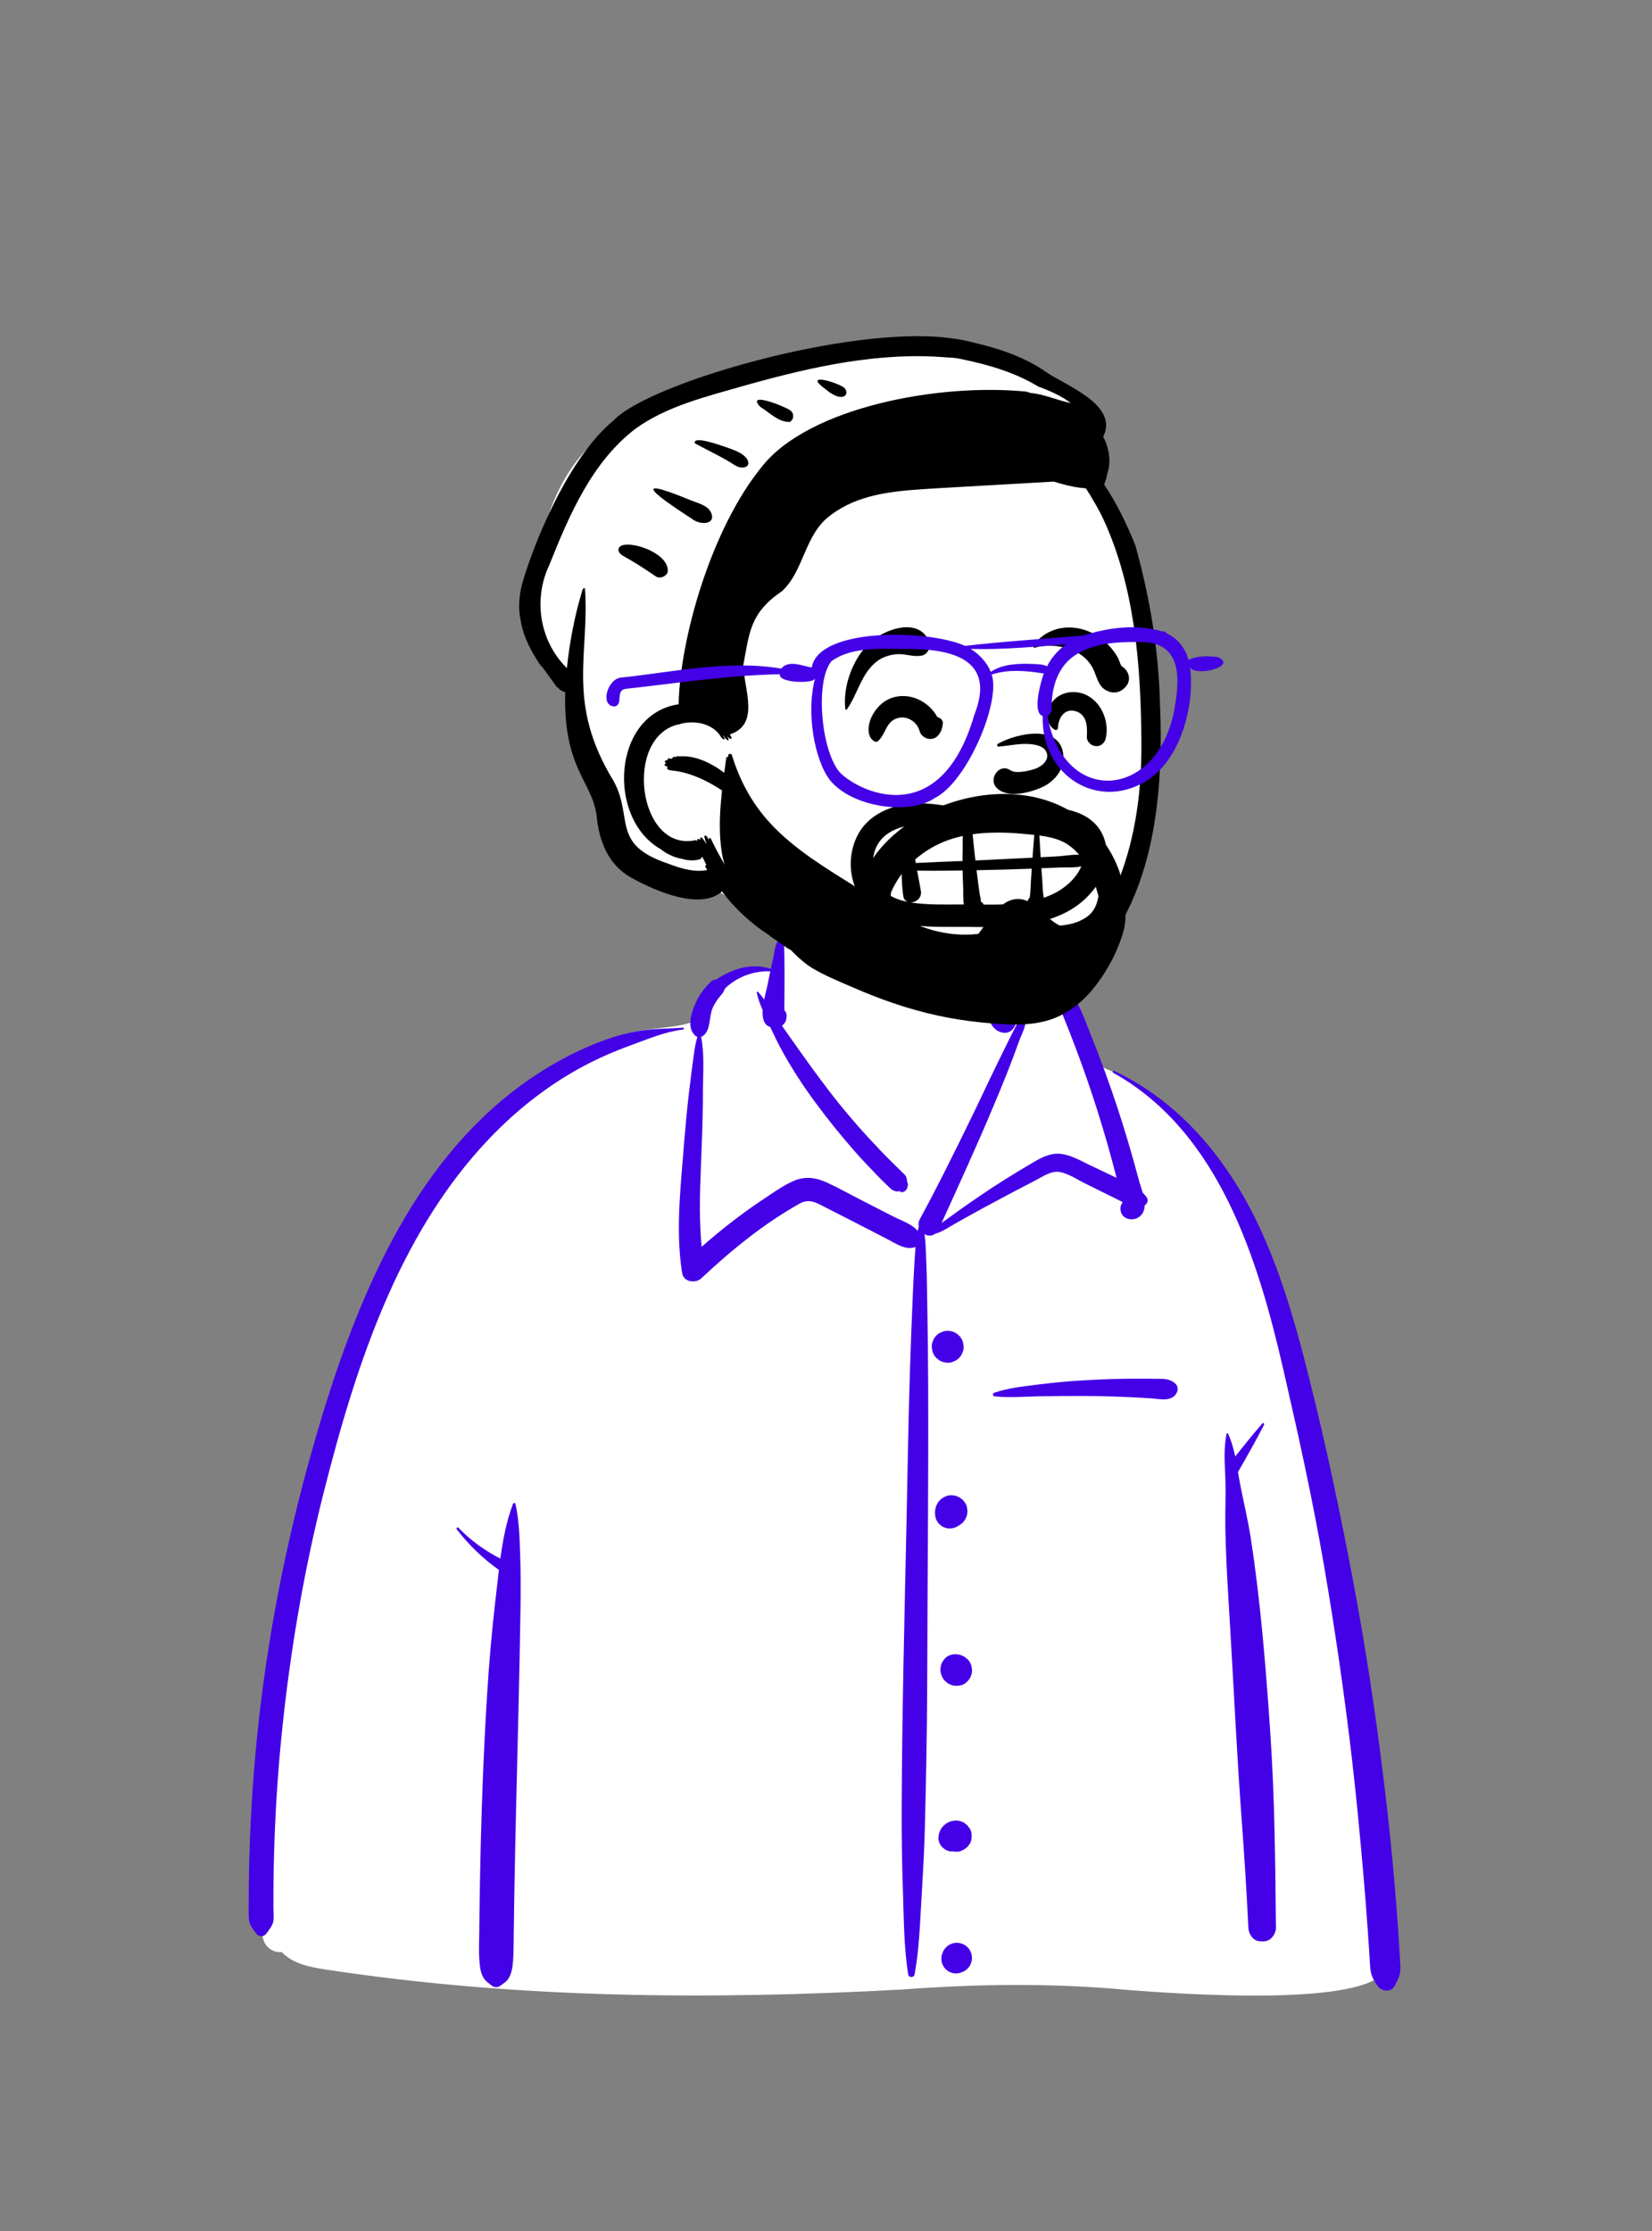 <?xml version="1.0" encoding="UTF-8"?>
<svg width="240px" height="324px" viewBox="0 0 240 324" version="1.1" xmlns="http://www.w3.org/2000/svg" xmlns:xlink="http://www.w3.org/1999/xlink">
    <rect x="0" y="0" width="240" height="324" fill="#808080" stroke="none"/>
    <!-- Generator: Sketch 62 (91390) - https://sketch.com -->
    <title>peep-76</title>
    <desc>Created with Sketch.</desc>
    <g id="Introduction" stroke="none" stroke-width="1" fill="none" fill-rule="evenodd">
        <g id="variations" transform="translate(-2526, -1730)">
            <g id="images" transform="translate(126, 110)">
                <g id="a-person/bust" transform="translate(2400, 1620)">
                    <g id="body/Button-Shirt-1" transform="translate(31.056, 135.053)">
                        <path d="M16.408,150.998 C44.009,155.193 72.111,155.403 99.941,153.88 C110.955,153.056 122.003,152.907 133.009,153.962 C139.512,154.445 168.025,156.626 170.354,150.799 C168.888,119.772 165.918,88.48 156.809,58.64 C153.062,48.044 149.844,39.25 142.532,30.482 C140.228,28.088 135.258,23.067 132.41,21.429 C129.943,20.011 128.912,20.517 127.495,18.121 C126.088,15.474 125.049,11.054 123.051,9.187 C121.015,7.285 117.999,7.966 114.261,8.578 C114.948,-0.707 110.664,-3.071 104.762,-4.837 C94.387,-8.798 84.142,-6.808 81.531,5.826 C76.689,5.826 73.97,7.91 71.03,9.913 C69.828,10.731 70.664,12.817 69.228,13.461 C66.572,14.407 61.879,14.175 59.322,15.339 C47.693,20.633 37.335,28.311 30.533,39.523 C15.284,63.462 4.809,113.889 6.621,142.262 C5.827,143.508 6.925,145.295 7.205,146.635 C7.557,147.8 8.698,148.575 9.889,148.443 C11.551,150.23 14.121,150.628 16.408,150.998 Z" id="🎨-Background" fill="#FFFFFF"></path>
                        <path d="M130.653,20.728 C130.484,20.633 130.633,20.391 130.803,20.471 C138.989,24.312 145.268,31.052 149.686,38.839 C154.262,46.903 156.869,56.058 159.117,65.005 L159.199,65.329 C161.596,74.901 163.634,84.572 165.469,94.266 C167.328,104.084 168.82,113.962 170.02,123.881 C170.613,128.786 171.142,133.699 171.555,138.622 C171.761,141.082 171.949,143.544 172.117,146.007 C172.184,146.992 172.248,147.977 172.302,148.963 L172.341,149.703 C172.375,150.373 172.454,151.046 172.289,151.708 C172.146,152.278 171.844,152.795 171.578,153.318 C171.053,154.354 169.613,154.183 169.047,153.318 L168.883,153.066 C168.508,152.486 168.196,151.947 168.078,151.225 C167.964,150.525 167.96,149.793 167.909,149.086 C167.815,147.787 167.735,146.486 167.643,145.186 C167.452,142.449 167.236,139.714 166.998,136.982 C166.527,131.587 166.021,126.197 165.4,120.816 C164.297,111.255 162.913,101.719 161.281,92.233 C159.686,82.967 157.67,73.795 155.567,64.635 L155.349,63.687 C151.667,47.693 145.992,29.275 130.653,20.728 Z M43.465,83.355 C43.526,83.195 43.785,83.159 43.828,83.355 C44.38,85.839 44.434,88.397 44.519,90.94 C44.602,93.448 44.598,95.968 44.562,98.477 C44.427,107.701 44.174,116.918 43.955,126.14 C43.846,130.753 43.743,135.367 43.664,139.981 C43.634,141.711 43.609,143.442 43.588,145.172 L43.563,147.454 C43.55,148.464 43.524,149.46 43.401,150.468 C43.32,151.131 43.147,151.764 42.781,152.332 C42.521,152.735 42.151,152.94 41.79,153.214 L41.723,153.267 C41.263,153.63 40.778,153.633 40.322,153.267 L40.19,153.162 C39.755,152.821 39.379,152.555 39.101,152.017 C38.714,151.268 38.652,150.454 38.586,149.629 C38.487,148.378 38.553,147.109 38.566,145.854 C38.592,143.337 38.626,140.82 38.671,138.303 C38.833,129.073 39.153,119.841 39.737,110.628 C40.012,106.288 40.384,101.934 40.885,97.612 L40.98,96.802 C41.132,95.53 41.27,94.236 41.426,92.938 C39.098,91.3 37.052,89.313 35.308,87.058 C35.179,86.892 35.391,86.66 35.546,86.82 C37.329,88.667 39.373,90.139 41.635,91.297 C42.006,88.578 42.516,85.875 43.465,83.355 Z M82.35,1.08 C82.382,1.055 82.432,1.044 82.462,1.08 C82.962,1.663 82.861,2.555 82.877,3.295 L82.879,3.363 C82.915,4.445 82.921,5.522 82.918,6.604 L82.907,10.047 L82.907,10.047 C82.905,10.52 82.867,11.013 82.891,11.489 L82.904,11.674 L82.904,11.674 C83.167,11.943 83.289,12.332 83.2,12.723 C83.183,13.224 82.921,13.642 82.539,13.905 L83.358,15.068 L83.358,15.068 L84.178,16.23 C85.868,18.628 87.577,21.004 89.357,23.336 C91.173,25.713 93.11,28.001 95.137,30.201 C96.127,31.276 97.134,32.336 98.165,33.372 C98.583,33.793 99.013,34.204 99.437,34.619 L99.859,35.037 C100.109,35.286 100.423,35.533 100.589,35.849 C100.686,36.036 100.708,36.496 100.743,36.572 C101.056,37.26 100.522,38.356 99.636,38.013 L99.676,37.986 C99.837,37.874 99.734,37.872 99.366,37.981 C99.133,37.981 98.915,37.927 98.712,37.821 L98.651,37.788 C98.364,37.642 98.108,37.36 97.876,37.134 L97.818,37.079 C97.285,36.58 96.777,36.051 96.267,35.529 C95.202,34.44 94.16,33.328 93.152,32.187 C91.141,29.909 89.234,27.538 87.428,25.095 C85.589,22.605 83.88,19.988 82.409,17.264 C81.851,16.23 81.34,15.176 80.85,14.11 C79.895,13.804 79.673,12.788 79.74,11.644 C79.388,10.824 79.071,9.987 78.883,9.131 C78.857,9.014 79.008,8.903 79.098,9.006 C79.403,9.353 79.686,9.722 79.958,10.101 C80.122,9.299 80.329,8.561 80.427,8.09 L80.85,6.013 L80.85,6.013 C78.465,5.889 75.852,6.869 74.209,8.584 C74.12,9.031 73.777,9.351 73.442,9.769 C73.059,10.246 72.725,10.782 72.476,11.342 C71.923,12.584 72.235,14.414 71.163,15.325 C71.051,15.42 70.926,15.486 70.797,15.527 C71.306,18.022 71.075,20.772 71.064,23.304 L71.064,23.527 C71.066,26.36 70.972,29.196 70.862,32.028 L70.751,34.83 C70.607,38.567 70.513,42.306 70.876,46.022 C72.533,44.554 74.247,43.152 76.02,41.817 C77.185,40.939 78.374,40.092 79.585,39.277 L80.569,38.62 C81.747,37.829 82.955,37.015 84.245,36.449 C85.933,35.709 87.539,35.963 89.168,36.723 C90.791,37.479 92.366,38.358 93.958,39.177 C95.577,40.011 97.199,40.838 98.821,41.666 C99.895,42.215 101.469,42.711 102.257,43.722 C102.307,43.498 102.366,43.275 102.434,43.053 C102.356,42.714 102.386,42.348 102.576,41.999 C105.223,37.133 107.672,32.151 110.104,27.175 C111.336,24.657 112.506,22.109 113.739,19.592 L114.938,17.141 C115.139,16.732 115.34,16.324 115.542,15.917 C115.844,15.307 116.159,14.703 116.465,14.095 C116.594,13.838 116.756,13.582 116.882,13.323 L116.942,13.193 C116.945,13.186 117.235,12.272 117.011,12.359 L116.992,12.368 C116.877,12.433 116.785,12.289 116.86,12.197 C117.177,11.805 117.619,12.152 117.8,12.516 C118.299,13.515 117.385,15.085 117.033,16.042 L117.014,16.096 C115.923,19.186 114.687,22.217 113.421,25.239 C110.994,31.031 108.386,36.735 105.785,42.448 L105.754,42.546 L105.754,42.546 C106.309,42.121 106.901,41.735 107.408,41.359 C108.688,40.411 110.005,39.509 111.32,38.61 C113.731,36.962 116.208,35.423 118.726,33.944 L119.23,33.649 C120.488,32.916 121.733,32.322 123.226,32.542 C124.613,32.746 125.903,33.492 127.155,34.097 L127.285,34.159 L131.156,36 C130.743,34.349 130.294,32.706 129.827,31.069 C128.915,27.877 127.912,24.71 126.824,21.573 C125.808,18.641 124.709,15.742 123.547,12.865 L123.197,12.002 C122.723,10.817 122.252,9.526 120.898,9.161 C119.545,8.796 117.993,9.337 116.756,8.565 C116.644,8.495 116.658,8.31 116.794,8.276 L117.557,8.083 C118.99,7.727 120.67,7.368 122.025,7.715 C123.499,8.093 124.719,9.331 125.434,10.617 C126.23,12.049 126.791,13.651 127.394,15.178 L127.49,15.418 C128.183,17.146 128.849,18.884 129.487,20.632 C130.761,24.128 131.922,27.666 132.972,31.236 C133.478,32.956 133.959,34.685 134.42,36.418 C134.553,36.916 134.772,37.52 134.951,38.15 C135.157,38.351 135.352,38.575 135.535,38.831 C135.838,39.255 135.62,39.752 135.243,40.006 C135.229,40.439 135.132,40.847 134.902,41.197 C134.003,42.562 131.627,42.21 131.723,40.375 C131.738,40.094 131.847,39.826 132.013,39.599 L132.008,39.563 L132.008,39.563 L131.989,39.495 L131.989,39.495 C131.577,39.298 131.163,39.077 130.726,38.861 L126.663,36.853 L126.663,36.853 C125.486,36.271 124.182,35.372 122.873,35.151 C121.653,34.944 120.366,35.853 119.318,36.402 L119.25,36.437 C116.715,37.736 114.2,39.079 111.695,40.432 C110.472,41.093 109.264,41.782 108.046,42.45 C107.027,43.01 105.928,43.812 104.783,44.128 C104.294,44.508 103.713,44.457 103.246,44.17 C103.459,45.492 103.446,46.848 103.512,48.2 C103.6,50.007 103.613,51.819 103.642,53.628 L103.654,54.307 C103.731,58.307 103.772,62.308 103.787,66.308 C103.841,80.555 103.684,94.806 103.647,109.053 C103.629,116.211 103.487,123.375 103.301,130.53 C103.222,133.562 103.057,136.59 102.879,139.618 L102.781,141.269 C102.574,144.753 102.452,148.276 101.807,151.713 C101.723,152.161 100.965,152.173 100.89,151.713 C100.297,148.03 100.264,144.266 100.15,140.54 L100.126,139.795 C99.989,135.794 99.923,131.796 99.937,127.793 C99.988,113.541 100.358,99.297 100.661,85.049 C100.814,77.89 100.916,70.728 101.153,63.571 C101.271,59.99 101.405,56.412 101.564,52.832 C101.635,51.234 101.703,49.638 101.809,48.042 L101.857,47.358 C101.89,46.912 101.917,46.471 101.949,46.034 C100.508,46.561 99.189,45.586 97.893,44.919 C96.398,44.15 94.904,43.379 93.409,42.612 L91.913,41.845 L91.913,41.845 L88.918,40.317 C87.57,39.628 86.531,38.943 85.093,39.751 C79.912,42.659 75.151,46.528 70.837,50.587 C70.009,51.366 68.261,51.157 68.051,49.852 C67.156,44.277 67.701,38.622 68.158,33.031 L68.326,30.955 C68.53,28.476 68.753,25.996 69.049,23.527 C69.182,22.422 69.314,21.318 69.46,20.216 L69.572,19.389 C69.754,18.083 69.874,16.784 70.263,15.53 C70.14,15.491 70.022,15.425 69.916,15.325 C68.746,14.215 69.31,12.288 69.844,10.967 C70.371,9.663 71.175,8.525 72.182,7.546 C72.401,7.332 72.711,7.194 73.022,7.187 C75.463,5.57 78.14,4.762 80.927,5.645 C81.005,5.271 81.085,4.897 81.169,4.524 L81.255,4.152 C81.472,3.227 81.552,1.698 82.35,1.08 Z M107.365,147.169 C108.122,146.961 108.952,147.18 109.507,147.735 C110.062,148.291 110.281,149.12 110.072,149.878 C109.968,150.251 109.779,150.574 109.507,150.849 C109.252,151.103 108.954,151.284 108.614,151.392 L108.535,151.416 L108.412,151.467 C108.032,151.569 107.652,151.569 107.273,151.467 C106.91,151.365 106.595,151.182 106.327,150.916 C106.062,150.649 105.878,150.333 105.776,149.97 C105.674,149.59 105.674,149.211 105.776,148.831 L105.828,148.707 L105.828,148.707 C105.932,148.334 106.121,148.01 106.394,147.735 C106.668,147.462 106.992,147.274 107.365,147.169 Z M152.337,71.666 C152.462,71.524 152.664,71.707 152.586,71.859 C151.407,74.172 150.092,76.469 148.799,78.724 C148.903,79.349 149.006,79.969 149.124,80.573 C149.627,83.149 150.244,85.678 150.646,88.278 C152.091,97.624 152.841,107.071 153.485,116.5 C154.131,125.964 154.213,135.431 154.31,144.913 C154.319,145.735 153.687,146.69 152.84,146.845 C152.452,146.916 152.162,146.902 151.775,146.845 C150.894,146.715 150.343,145.706 150.305,144.913 C150.052,139.614 149.712,134.321 149.319,129.03 C148.621,119.65 148.194,110.245 147.63,100.854 L147.432,97.572 C147.219,94.016 147.024,90.458 146.96,86.896 C146.918,84.537 147.044,82.178 146.966,79.821 C146.895,77.645 146.674,75.279 147.154,73.141 C147.172,73.061 147.298,73.041 147.335,73.118 C147.833,74.168 148.149,75.309 148.392,76.474 C149.677,74.848 150.986,73.219 152.337,71.666 Z M68.169,14.19 C68.35,14.177 68.342,14.448 68.169,14.468 C65.648,14.761 63.211,15.788 60.83,16.66 L60.627,16.735 C58.221,17.608 55.876,18.623 53.619,19.833 C49.206,22.199 45.154,25.25 41.571,28.743 C27.267,42.686 20.749,62.793 15.972,81.688 C13.318,92.186 11.431,102.862 10.208,113.619 C9.603,118.939 9.175,124.28 8.926,129.628 C8.798,132.369 8.718,135.113 8.684,137.857 C8.667,139.263 8.662,140.668 8.664,142.074 C8.664,142.718 8.779,143.529 8.607,144.154 C8.447,144.734 7.997,145.244 7.664,145.727 C7.269,146.299 6.559,146.269 6.159,145.727 L6.011,145.529 C5.584,144.963 5.167,144.421 5.106,143.68 C5.04,142.887 5.086,142.068 5.083,141.271 C5.077,139.664 5.097,138.058 5.129,136.452 C5.191,133.373 5.312,130.296 5.492,127.222 C5.858,120.984 6.46,114.759 7.323,108.57 C8.856,97.569 11.153,86.673 14.163,75.982 C17.003,65.897 20.366,55.841 25.158,46.499 C29.608,37.825 35.444,29.756 43.146,23.694 C46.728,20.875 50.627,18.526 54.831,16.757 C56.951,15.864 59.177,15.136 61.441,14.72 C63.68,14.31 65.909,14.367 68.169,14.19 Z M107.799,129.342 C108.199,129.339 108.645,129.427 108.988,129.649 L109.447,130.003 L109.447,130.003 C109.571,130.163 109.694,130.323 109.818,130.483 C110.104,130.857 110.142,131.462 110.083,131.907 C110.069,132.204 109.981,132.481 109.818,132.737 L109.469,133.189 L109.469,133.189 C109.133,133.463 108.853,133.658 108.447,133.79 C108.235,133.859 108.03,133.873 107.826,133.863 L107.758,133.858 L107.799,133.864 L107.728,133.856 L107.728,133.856 C107.661,133.85 107.595,133.843 107.528,133.834 C107.483,133.828 107.437,133.825 107.392,133.818 C107.348,133.815 107.306,133.813 107.261,133.817 C106.745,133.866 106.226,133.573 105.86,133.236 C105.529,132.933 105.233,132.29 105.279,131.834 L105.299,131.643 C105.333,131.322 105.362,131.195 105.498,130.873 C105.63,130.559 105.815,130.282 106.067,130.047 C106.548,129.599 107.138,129.347 107.799,129.342 Z M106.201,105.823 C106.886,105.075 108.063,105.02 108.913,105.472 C109.12,105.583 109.31,105.76 109.493,105.907 C109.953,106.279 110.133,106.95 110.159,107.515 C110.184,108.074 109.889,108.738 109.493,109.124 L109.397,109.217 L109.397,109.217 C109.16,109.448 108.821,109.648 108.489,109.709 C107.955,109.807 107.506,109.804 107.009,109.594 C106.581,109.414 106.213,109.124 105.962,108.73 L105.922,108.664 C105.904,108.636 105.888,108.608 105.873,108.579 L105.851,108.536 C105.375,107.62 105.503,106.583 106.201,105.823 Z M106.556,82.179 C106.865,82.082 107.174,82.068 107.483,82.137 C107.693,82.138 107.888,82.191 108.07,82.296 C108.266,82.351 108.438,82.451 108.583,82.595 C108.757,82.698 108.896,82.837 109,83.012 C109.205,83.237 109.344,83.5 109.416,83.803 L109.499,84.421 L109.416,85.04 L109.181,85.595 L109.181,85.595 C109.117,85.679 109.052,85.764 108.986,85.847 C108.883,86.023 108.744,86.162 108.568,86.266 C108.454,86.379 108.324,86.464 108.178,86.523 C107.66,86.894 106.971,87.015 106.357,86.846 C105.993,86.744 105.677,86.559 105.409,86.293 C105.142,86.024 104.958,85.708 104.856,85.344 L104.814,85.053 C104.76,84.663 104.751,84.447 104.862,83.951 C104.91,83.733 105.051,83.425 105.124,83.296 C105.439,82.743 105.952,82.364 106.556,82.179 Z M133.394,65.169 C134.281,65.163 135.169,65.164 136.056,65.174 L136.722,65.183 C137.836,65.201 138.791,65.086 139.667,65.859 C140.303,66.421 140.022,67.362 139.419,67.785 C138.504,68.426 137.357,68.104 136.306,68.033 C135.197,67.959 134.088,67.897 132.978,67.847 C130.828,67.751 128.678,67.69 126.527,67.68 C124.38,67.671 122.23,67.691 120.084,67.726 C117.9,67.761 115.626,67.965 113.454,67.739 C113.156,67.708 113.088,67.315 113.383,67.213 C115.429,66.505 117.732,66.275 119.876,66.005 C122.089,65.725 124.301,65.527 126.527,65.399 C128.813,65.268 131.103,65.185 133.394,65.169 Z M106.552,58.213 L106.625,58.214 C107.016,58.215 107.381,58.307 107.722,58.49 L107.795,58.53 L108.264,58.893 C108.551,59.182 108.75,59.523 108.86,59.916 L108.942,60.532 L108.942,60.532 C108.955,60.851 108.888,61.149 108.743,61.425 C108.649,61.713 108.49,61.961 108.264,62.171 C108.054,62.397 107.805,62.557 107.518,62.651 C107.263,62.785 106.99,62.852 106.698,62.852 L106.625,62.85 C106.207,62.849 105.817,62.743 105.456,62.534 L104.986,62.171 L104.986,62.171 C104.699,61.882 104.501,61.541 104.391,61.148 L104.308,60.532 L104.308,60.532 C104.296,60.213 104.362,59.915 104.507,59.639 C104.601,59.352 104.761,59.103 104.986,58.893 C105.196,58.667 105.445,58.507 105.732,58.414 C105.987,58.28 106.26,58.212 106.552,58.213 L106.552,58.213 Z M113.422,3.754 C113.921,3.03 114.826,3.674 114.697,4.255 C114.731,5.889 114.814,7.474 115.186,9.074 C115.356,9.807 115.579,10.54 115.922,11.211 L116.067,11.494 C116.512,12.373 116.857,13.203 116.258,14.167 C115.976,14.622 115.465,14.964 114.912,14.94 C112.458,14.834 112.121,11.417 111.972,9.51 C111.818,7.545 112.296,5.386 113.422,3.754 Z" id="🖍-Ink" fill="#4400e6"></path>
                    </g>
                    <g id="head/hat-beanie" transform="translate(78.592, 38.043)">
                        <path d="M51.719,12.408 C61.177,12.408 72.526,16.995 73.491,17.087 L73.517,17.088 C74.025,17.088 76.008,18.6 79.468,21.623 L75.721,28.935 L76.024,29.225 C77.475,30.616 78.714,31.885 79.692,32.885 C87.676,41.05 89.111,73.11 87.229,84.29 C85.348,95.471 81.863,106.411 65.638,106.411 C49.413,106.411 31.362,96.651 28.581,93.612 C26.728,91.586 24.645,90.615 22.335,90.7 C22.24,90.58 22.146,90.46 22.052,90.341 L21.712,90.293 C18.514,89.83 16.223,89.206 14.838,88.422 C12.133,86.891 9.16,78.843 9.16,77.07 C9.16,75.315 4.721,62.547 4.632,61.196 L4.631,61.158 C4.631,60.029 -1.169,54.837 -1.169,53.188 C-1.169,51.539 -2.338,51.639 -1.169,45.828 L-0.829,44.121 C0.415,37.934 2.849,27.69 12.133,23.238 C22.335,18.346 42.164,12.408 51.719,12.408 Z" id="Path" fill="#FFFFFF"></path>
                        <path d="M10.558,23.008 C15.646,17.606 44.531,9.249 59.145,11.021 L59.583,11.078 C60.749,11.225 61.899,11.449 63.033,11.754 C66.699,12.61 70.486,13.907 73.516,16.074 C76.045,17.846 84.023,20.741 81.672,25.377 C82.543,27.03 82.869,29.072 82.28,30.699 C82.205,31.261 82.032,31.779 81.811,32.316 C83.673,35.066 85.148,38.176 86.342,41.134 C88.428,48.578 89.727,56.324 89.917,63.919 C90.549,78.349 88.968,95.584 76.405,104.915 C68.816,110.828 56.929,111.026 48.401,103.695 C47.917,103.122 45.641,101.576 46.4,101.305 C46.626,101.544 46.858,101.776 47.095,102.005 C47.084,101.979 47.082,101.954 47.087,101.926 L46.864,101.725 C46.445,101.337 45.902,100.774 46.52,100.884 C46.548,100.916 46.578,100.944 46.607,100.975 C46.738,101.054 46.837,101.122 46.914,101.182 L46.953,101.214 L46.941,101.201 C46.585,100.821 46.371,100.434 46.904,100.681 L46.974,100.715 C47.211,100.965 47.452,101.204 47.697,101.436 C47.693,101.409 47.697,101.381 47.712,101.352 L47.484,101.131 C47.26,100.912 47.295,100.911 47.404,100.734 C46.929,100.07 47.814,100.465 47.877,100.724 C48.43,100.593 48.916,101.633 49.273,101.759 C64.907,113.783 87.594,103.114 87.227,69.61 L87.221,68.955 C87.114,58.241 86.212,47.23 81.783,37.532 C81.352,36.598 80.87,35.689 80.34,34.81 C79.975,34.151 79.584,33.508 79.163,32.883 C77.986,32.787 76.824,32.572 75.68,32.238 C75.286,32.139 74.898,32.029 74.509,31.9 C68.83,32.21 63.278,32.547 57.583,32.866 L55.805,32.977 C50.98,33.287 45.991,33.784 42.098,36.769 C38.279,39.487 38.261,44.846 34.992,47.829 C30.329,50.995 30.295,53.85 29.397,58.515 C29.464,62.032 31.901,67.142 27.428,68.622 C28.183,69.698 27.131,69.181 27.048,68.804 C27.039,68.806 27.031,68.808 27.025,68.808 C27.697,70.058 26.709,69.271 26.621,68.869 C26.568,68.854 26.516,68.816 26.463,68.763 C27.14,69.859 26.045,69.092 26.11,68.892 C24.801,66.879 22.106,66.567 20.207,67.1 C20.184,67.172 20.099,67.178 20.047,67.14 C11.97,68.891 14.054,85.617 22.33,84 C22.685,83.927 22.676,84.098 22.747,84.114 C22.555,83.612 23.094,83.816 23.089,83.921 L23.121,83.92 C23.147,83.918 23.137,83.915 23.156,83.921 C22.971,82.895 24.012,84.382 23.929,84.444 C23.961,84.425 23.997,84.414 24.029,84.41 L23.993,84.312 C23.82,83.852 23.835,84.043 23.836,83.78 C23.707,83.454 23.697,83.597 23.728,83.384 C24.184,83.031 24.318,84.103 24.47,84.181 C24.21,83.818 24.417,83.521 24.663,83.718 C26.527,87.641 28.935,91.326 32.046,94.229 C32.387,94.497 32.731,94.762 33.088,95.011 C34.411,96.164 36.442,96.906 37.681,97.928 C37.681,97.945 37.673,97.966 37.66,97.987 L37.688,98.012 L37.688,98.012 L37.717,98.04 L38.148,98.247 C38.275,98.355 38.389,98.475 38.49,98.608 C38.598,98.733 38.693,98.87 38.773,99.016 C38.813,99.194 38.725,99.268 38.556,99.192 C38.482,99.166 38.408,99.137 38.334,99.109 C38.338,99.115 38.34,99.12 38.344,99.124 C38.369,99.161 38.533,99.541 38.344,99.479 L38.321,99.471 C38.217,99.432 38.114,99.39 38.013,99.35 C38.133,99.5 38.243,99.663 38.34,99.8 C38.444,99.908 38.507,100.035 38.532,100.179 C38.528,100.259 38.484,100.293 38.404,100.282 C38.281,100.242 38.161,100.2 38.04,100.155 L38.074,100.221 C38.16,100.388 38.281,100.67 38.066,100.576 C37.882,100.519 37.704,100.453 37.527,100.381 C37.512,100.411 37.482,100.422 37.423,100.394 C36.859,100.193 36.314,99.948 35.792,99.659 C35.334,99.325 34.871,98.997 34.411,98.665 C33.977,98.405 33.559,98.116 33.16,97.79 C30.488,96.064 28.149,93.871 26.294,91.429 C23.19,94.117 16.986,91.549 13.148,89.444 C9.753,87.563 8.418,84.085 8.073,80.335 C7.356,75.287 3.232,73.559 3.519,62.482 C3.513,62.484 3.506,62.484 3.498,62.484 C3.348,62.44 3.202,62.381 3.065,62.305 C2.923,62.237 2.79,62.157 2.665,62.059 L2.511,61.846 L2.511,61.846 C2.431,61.802 2.359,61.755 2.304,61.709 L2.276,61.745 C2.186,61.854 2.246,61.69 2.251,61.658 L1.984,61.293 C1.348,60.426 0.651,59.452 0.084,58.674 L0.066,58.705 C0.053,58.729 0.046,58.746 0.052,58.754 C-1.299,56.812 -2.569,54.466 -2.922,52.196 C-3.339,50.447 -3.176,48.644 -2.813,47.024 C-1.254,41.35 3.853,28.511 10.558,23.008 Z M47.223,101.473 L47.139,101.397 L47.213,101.491 C47.252,101.539 47.292,101.582 47.357,101.626 C47.353,101.612 47.353,101.597 47.355,101.58 C47.312,101.547 47.268,101.511 47.223,101.473 Z M59.08,13.872 C49.17,13.019 39.423,15.203 29.966,17.847 L29.314,18.035 C23.936,19.57 18.251,20.951 13.706,24.236 C7.358,29.101 4.079,36.84 1.218,43.985 C-1.28,49.293 -0.003,55.28 3.762,58.986 C4.154,55.303 4.821,51.727 5.865,48.18 C6.083,47.626 5.918,47.444 6.387,47.372 C7.096,56.931 3.604,63.993 10.515,75.322 C13.514,80.668 10.042,84.579 18.51,87.392 L18.739,87.479 C20.503,88.145 22.43,88.671 24.158,88.299 L24.003,88.047 C23.845,87.787 23.797,87.661 24.027,87.55 C24.02,87.538 24.012,87.525 24.003,87.51 C23.818,87.159 23.638,86.804 23.467,86.445 C23.397,86.468 23.328,86.485 23.255,86.504 C23.302,86.591 23.308,86.678 23.178,86.707 C22.712,86.867 22.234,86.931 21.745,86.901 L21.639,86.893 C21.087,86.859 20.738,86.758 20.427,86.665 C20.323,86.648 20.22,86.631 20.118,86.61 C19.116,86.388 18.054,85.822 17.368,85.261 C9.539,80.813 10.348,65.67 19.998,64.238 C20.196,54.704 24.729,38.619 32.252,29.533 C39.053,21.176 57.618,17.554 70.534,18.831 C70.722,18.894 70.91,18.957 71.098,19.02 C73.091,19.197 74.99,20.085 76.984,20.498 C75.552,19.425 73.928,18.71 72.255,18.102 C68.922,16.062 65.1,14.959 61.408,14.18 C60.644,13.992 59.868,13.888 59.08,13.872 Z M19.556,71.898 C20.075,71.616 20.016,71.888 20.135,71.809 C23.867,71.504 27.892,74.773 29.978,77.499 C29.813,77.67 29.368,77.162 29.289,77.082 C29.279,77.093 29.266,77.101 29.253,77.105 L29.312,77.187 C30.157,78.401 28.481,76.973 28.324,76.678 C28.296,76.693 28.269,76.702 28.237,76.695 C28.37,76.826 28.776,77.166 28.846,77.408 L28.953,77.497 C29.968,78.366 29.884,79.02 28.732,77.786 C28.759,77.843 28.77,77.896 28.751,77.938 L28.79,77.965 C29.357,78.361 29.823,79.464 28.639,78.331 C28.762,79.159 27.465,77.559 27.424,77.57 C25.181,75.809 21.878,74.096 19.064,73.865 L18.967,73.854 C18.451,73.788 18.207,73.635 18.388,73.297 C17.752,73.146 17.901,72.832 18.202,72.842 C17.753,72.547 18.157,72.265 18.418,72.375 C18.239,71.88 18.956,72.21 19.022,72.141 C19.394,71.566 19.495,72.045 19.556,71.898 Z M11.733,41.178 C13.526,40.521 18.821,42.488 18.397,45.092 C18.145,45.69 17.314,46.032 16.73,45.695 L15.967,45.182 C14.64,44.294 13.444,43.514 12.019,42.739 C11.244,42.354 10.91,41.537 11.733,41.178 Z M21.932,37.308 L21.24,36.857 C17.504,34.411 12.222,30.705 21.589,34.539 C22.656,34.997 24.075,35.268 24.657,36.285 C25.572,38.16 23.164,38.286 21.932,37.308 Z M22.352,26.333 C22.052,25.195 25.782,26.53 26.868,26.882 L27.034,26.945 C28.09,27.338 29.301,27.704 29.933,28.616 C30.673,29.876 29.175,30.137 28.247,29.568 C26.344,28.324 24.257,27.385 22.352,26.333 Z M31.838,21.031 C29.738,18.737 35.357,20.935 36.199,21.545 L36.223,21.563 C36.851,22.005 36.724,22.958 36.134,23.237 C34.455,23.269 33.219,21.869 31.838,21.031 Z M41.393,18.518 C38.055,16.118 42.452,17.259 43.979,18.2 C45.02,19.118 43.948,20.668 41.393,18.518 Z" id="🖍-Ink" fill="#000000"></path>
                    </g>
                    <g id="face/Happy-Grin" transform="translate(112.183, 77.354)" fill="#000000">
                        <path d="M19.721,39.412 C23.343,38.972 26.853,40.081 30.394,40.64 C32.263,40.935 34.134,41.156 36.026,41.238 C36.407,41.254 36.787,41.264 37.168,41.272 C37.203,40.937 37.391,40.629 37.798,40.444 C38.631,40.066 39.297,39.896 40.212,39.932 C41.05,39.966 41.89,40.052 42.714,40.203 C44.212,40.477 45.715,41.1 46.811,42.183 C49.345,44.688 48.959,48.712 47.001,51.441 C42.955,57.079 35.57,57.341 29.245,57.267 L28.661,57.259 C22.902,57.177 14.663,58.036 12.046,51.481 C11.084,49.071 11.218,46.277 12.396,43.965 C13.801,41.208 16.759,39.772 19.721,39.412 Z M37.71,48.8 L37.659,48.802 C35.003,48.904 32.349,48.976 29.692,49.023 C29.771,49.706 29.853,50.388 29.945,51.069 C30.018,51.605 30.096,52.141 30.177,52.675 C30.212,52.902 30.338,53.253 30.302,53.478 L30.289,53.566 L30.289,53.566 C30.426,53.628 30.549,53.727 30.641,53.872 C30.674,53.921 30.697,53.972 30.72,54.022 C32.783,54.038 35.002,53.998 37.105,53.623 L37.109,53.577 L37.109,53.577 C37.147,53.309 37.259,53.128 37.407,53.004 C37.555,52.147 37.542,51.234 37.599,50.384 C37.634,49.855 37.673,49.328 37.71,48.8 Z M27.663,49.059 C25.749,49.092 23.834,49.117 21.921,49.094 L21.052,49.08 L21.052,49.08 C21.236,50.065 21.435,51.046 21.601,52.037 C21.774,53.07 20.866,53.726 20.079,53.7 C20.167,53.714 20.256,53.729 20.344,53.742 C22.801,54.09 25.353,53.997 27.847,53.995 C27.713,53.211 27.767,52.327 27.747,51.673 L27.743,51.572 C27.705,50.734 27.678,49.897 27.663,49.059 Z M14.663,48.879 C14.73,49.391 14.859,49.892 15.052,50.358 C15.869,52.329 17.742,53.248 19.724,53.636 C19.38,53.517 19.107,53.232 19.038,52.743 C18.866,51.527 18.804,50.292 18.8,49.058 C17.419,49.045 16.028,49.016 14.663,48.879 Z M44.912,48.458 C43.929,48.69 42.786,48.584 41.822,48.627 C40.918,48.669 40.014,48.704 39.11,48.741 C39.153,49.358 39.194,49.975 39.239,50.592 C39.297,51.389 39.303,52.232 39.456,53.026 C41.274,52.405 42.904,51.409 44.127,49.816 C44.432,49.42 44.704,48.954 44.912,48.458 Z M19.306,42.645 C17.669,43.033 16.12,43.852 15.287,45.35 C14.793,46.239 14.576,47.293 14.618,48.332 C16.001,48.17 17.408,48.109 18.809,48.059 C18.813,47.807 18.819,47.555 18.827,47.303 L18.848,46.659 C18.886,45.429 18.906,43.886 19.306,42.645 Z M27.777,42.795 L27.057,42.714 C25.056,42.486 23.055,42.247 21.054,42.384 C20.764,42.404 20.47,42.435 20.175,42.479 C20.529,43.756 20.499,45.255 20.647,46.52 C20.704,47.008 20.776,47.493 20.856,47.976 L21.204,47.96 L21.204,47.96 C23.351,47.843 25.501,47.772 27.65,47.687 C27.65,47.283 27.652,46.879 27.659,46.475 L27.666,46.071 C27.691,45.039 27.624,43.876 27.777,42.795 Z M37.827,42.631 C35.731,42.97 33.565,43.042 31.506,43.044 C30.683,43.045 29.861,42.995 29.04,42.922 C29.093,43.36 29.121,43.802 29.162,44.234 C29.243,45.106 29.335,45.976 29.436,46.846 L29.526,47.607 L29.526,47.607 C32.168,47.488 34.809,47.358 37.45,47.224 L37.823,47.204 L37.823,47.204 L37.928,45.741 C37.999,44.766 38.077,43.791 38.187,42.82 L38.104,42.79 L38.104,42.79 C38.007,42.75 37.915,42.695 37.827,42.631 Z M38.738,42.994 C38.853,44.374 38.917,45.758 39.002,47.14 L40.743,47.047 C41.033,47.031 41.323,47.015 41.613,46.998 C42.742,46.933 44.192,46.591 45.307,46.91 C45.392,45.896 45.102,44.907 44.187,44.226 C42.58,43.029 40.535,43.455 38.738,42.994 Z M32.789,30.666 C35.382,29.18 41.887,27.662 42.299,32.33 C42.488,34.478 40.892,36.257 39.028,37.052 L38.958,37.081 C37.21,37.8 34.111,38.612 32.598,37.053 C31.339,35.755 33.009,33.428 34.574,34.491 C35.378,35.038 37.07,34.635 37.968,34.375 L38.024,34.359 C38.992,34.074 40.283,33.163 39.882,31.97 C39.528,30.915 38.021,30.723 37.076,30.688 C35.667,30.638 34.295,30.965 32.899,31.072 C32.678,31.089 32.61,30.768 32.789,30.666 Z M43.529,23.16 C47.048,22.995 49.237,26.839 48.427,29.988 C48.288,30.531 47.68,31.065 47.093,31.004 L46.946,30.99 C46.871,30.983 46.795,30.974 46.726,30.954 C46.169,30.8 45.67,30.221 45.71,29.62 L45.721,29.445 C45.803,27.957 45.642,26.243 43.875,25.883 C42.376,25.577 41.539,27.021 41.521,28.349 C41.518,28.585 41.253,28.75 41.044,28.623 C39.961,27.963 39.773,26.651 40.187,25.521 C40.711,24.089 42.024,23.23 43.529,23.16 Z M17.415,23.984 C19.976,23.13 22.739,24.495 23.979,26.76 C24.414,26.886 24.848,27.221 24.788,27.735 C24.701,28.474 24.569,28.94 24.057,29.5 C23.256,30.376 21.756,29.928 21.423,28.849 L21.409,28.801 C21.031,27.406 19.496,26.486 18.098,26.974 C16.465,27.544 16.512,29.27 15.367,30.275 C15.232,30.393 15.071,30.412 14.909,30.334 C13.693,29.746 13.911,27.975 14.345,26.962 C14.914,25.632 16.02,24.45 17.415,23.984 Z M13.928,16.205 C16.003,14.087 21.414,12.037 22.833,15.949 C23.104,16.694 22.528,17.698 21.753,17.853 C20.483,18.106 19.357,17.554 18.095,17.653 C17.074,17.734 16.009,18.075 15.193,18.708 C12.932,20.46 12.435,23.424 10.859,25.655 C10.783,25.764 10.634,25.718 10.619,25.59 C10.261,22.342 11.655,18.525 13.928,16.205 Z M40.99,14.12 C42.367,13.633 43.927,13.675 45.311,14.107 C46.705,14.542 47.985,15.368 48.972,16.447 C49.419,16.937 49.833,17.477 50.165,18.053 C50.342,18.358 50.527,18.988 50.728,19.363 C51.812,19.989 52.276,21.417 51.305,22.433 L51.261,22.477 L51.131,22.606 C50.609,23.123 49.822,23.347 49.109,23.141 C47.515,22.679 47.321,21.423 46.769,20.089 C46.404,19.208 45.779,18.429 45.022,17.856 C43.232,16.504 40.297,16.073 38.142,16.71 C38.027,16.744 37.892,16.598 37.974,16.492 C38.382,15.962 38.618,15.528 39.164,15.101 C39.719,14.668 40.325,14.355 40.99,14.12 Z" id="🖍-Ink"></path>
                    </g>
                    <g id="facial-hair/Full" transform="translate(104.577, 109.479)" fill="#000000">
                        <path d="M24.871,20.119 C26.582,16.11 30.315,13.164 34.613,12.087 C37.77,11.298 41.082,11.323 44.3,11.636 C45.986,11.799 47.794,11.933 49.382,12.559 C50.739,13.094 51.845,14.105 52.676,15.293 C53.665,16.699 54.339,18.309 54.811,19.96 C54.878,20.194 54.941,20.431 55,20.668 C54.795,21.913 54.358,22.973 53.206,23.756 C52.081,24.52 50.738,24.833 49.4,24.944 C49.269,24.881 49.142,24.816 49.026,24.75 C46.941,23.556 45.473,20.734 42.841,21.116 C40.493,21.457 38.946,24.413 37.55,26.147 C33.066,26.669 28.586,25.322 24.938,22.757 C24.753,21.879 24.742,20.994 24.871,20.119 M58.047,17.078 C57.689,16.071 57.237,15.096 56.702,14.177 C54.931,11.139 52.214,8.719 48.988,7.335 C41.356,4.066 31.482,6.37 25.319,11.732 C23.214,13.564 21.085,16.257 20.442,19.154 C20.25,19.192 20.068,19.292 19.919,19.433 C15.466,16.629 10.881,13.931 7.293,10.043 C4.687,7.219 2.875,3.876 1.765,0.203 C1.674,-0.1 1.187,-0.055 1.201,0.279 C1.206,0.357 1.21,0.435 1.214,0.514 C1.168,0.37 0.948,0.444 0.931,0.584 C0.334,5.046 -0.413,9.777 0.275,14.262 C0.687,16.938 1.902,18.898 3.526,21.014 C5.267,23.282 7.238,25.391 9.253,27.414 C10.531,28.698 11.867,30.179 13.432,31.12 C15.253,32.214 17.319,33.046 19.262,33.89 C21.239,34.751 23.245,35.547 25.29,36.236 C29.377,37.62 33.601,38.576 37.898,38.995 C41.34,39.33 45.272,39.694 48.57,38.399 C51.098,37.406 53.138,35.612 54.756,33.454 C56.518,31.103 57.911,28.426 58.681,25.602 C59.481,22.67 58.216,17.551 58.047,17.078" id="🖍-Ink"></path>
                    </g>
                    <g id="accessories/Glasses" transform="translate(88.521, 88.978)" fill="#4400e6">
                        <path d="M82.202,13.375 C80.188,27.005 66.127,28.512 63.629,14.981 C64.03,14.805 64.318,14.459 64.258,13.788 C64.244,10.839 65.159,7.723 67.818,6.083 C70.566,4.391 73.781,4.223 76.961,4.266 C83.029,4.121 82.902,9.195 82.202,13.375 M61.428,7.447 C59.523,7.367 57.114,7.434 55.408,8.595 C54.939,7.331 53.721,5.982 52.489,5.261 C57.066,5.395 61.777,4.944 66.387,4.594 C65.284,5.347 64.257,6.478 63.589,7.785 C62.97,7.455 62.083,7.485 61.428,7.447 M53.034,14.82 C47.753,33.003 34.572,25.078 33.135,22.748 C30.543,18.891 30.055,9.517 32.313,7.011 C35.545,4.744 40.12,5.327 43.938,5.272 C50.953,5.366 55.934,7.466 53.034,14.82 M88.437,6.456 C87.003,6.269 85.469,6.231 84.135,6.863 C83.725,5.116 82.435,3.656 80.98,3.014 C80.803,2.793 80.83,2.674 80.228,2.707 C76.532,1.596 72.396,2.184 68.844,3.324 C63.234,3.796 57.349,4.169 51.692,4.82 C46.393,2.439 30.402,2.09 29.408,7.958 C28.158,7.771 26.029,6.787 24.979,8.122 C17.273,6.815 9.312,8.631 1.573,9.44 C-0.375,9.799 -1.378,13.666 0.833,13.613 C2.076,13.276 0.795,11.205 2.469,11.049 C9.935,10.234 17.238,9.076 24.781,8.941 C24.519,10.244 29.77,10.329 29.848,9.568 C29.859,9.573 29.871,9.577 29.882,9.582 C28.585,14.42 29.756,21.382 32.101,24.382 C35.386,28.31 43.635,29.437 47.293,26.91 C52.011,24.577 56.92,12.868 55.541,8.978 C58.043,8.185 60.517,8.423 63.114,8.827 C62.519,10.507 61.493,14.643 62.97,15.001 C62.699,23.212 70.168,28.336 77.054,24.967 C83.014,22.168 85.099,13.309 84.37,7.932 C85.112,9.366 91.341,7.804 88.437,6.456" id="🖍-Ink"></path>
                    </g>
                </g>
            </g>
        </g>
    </g>
</svg>